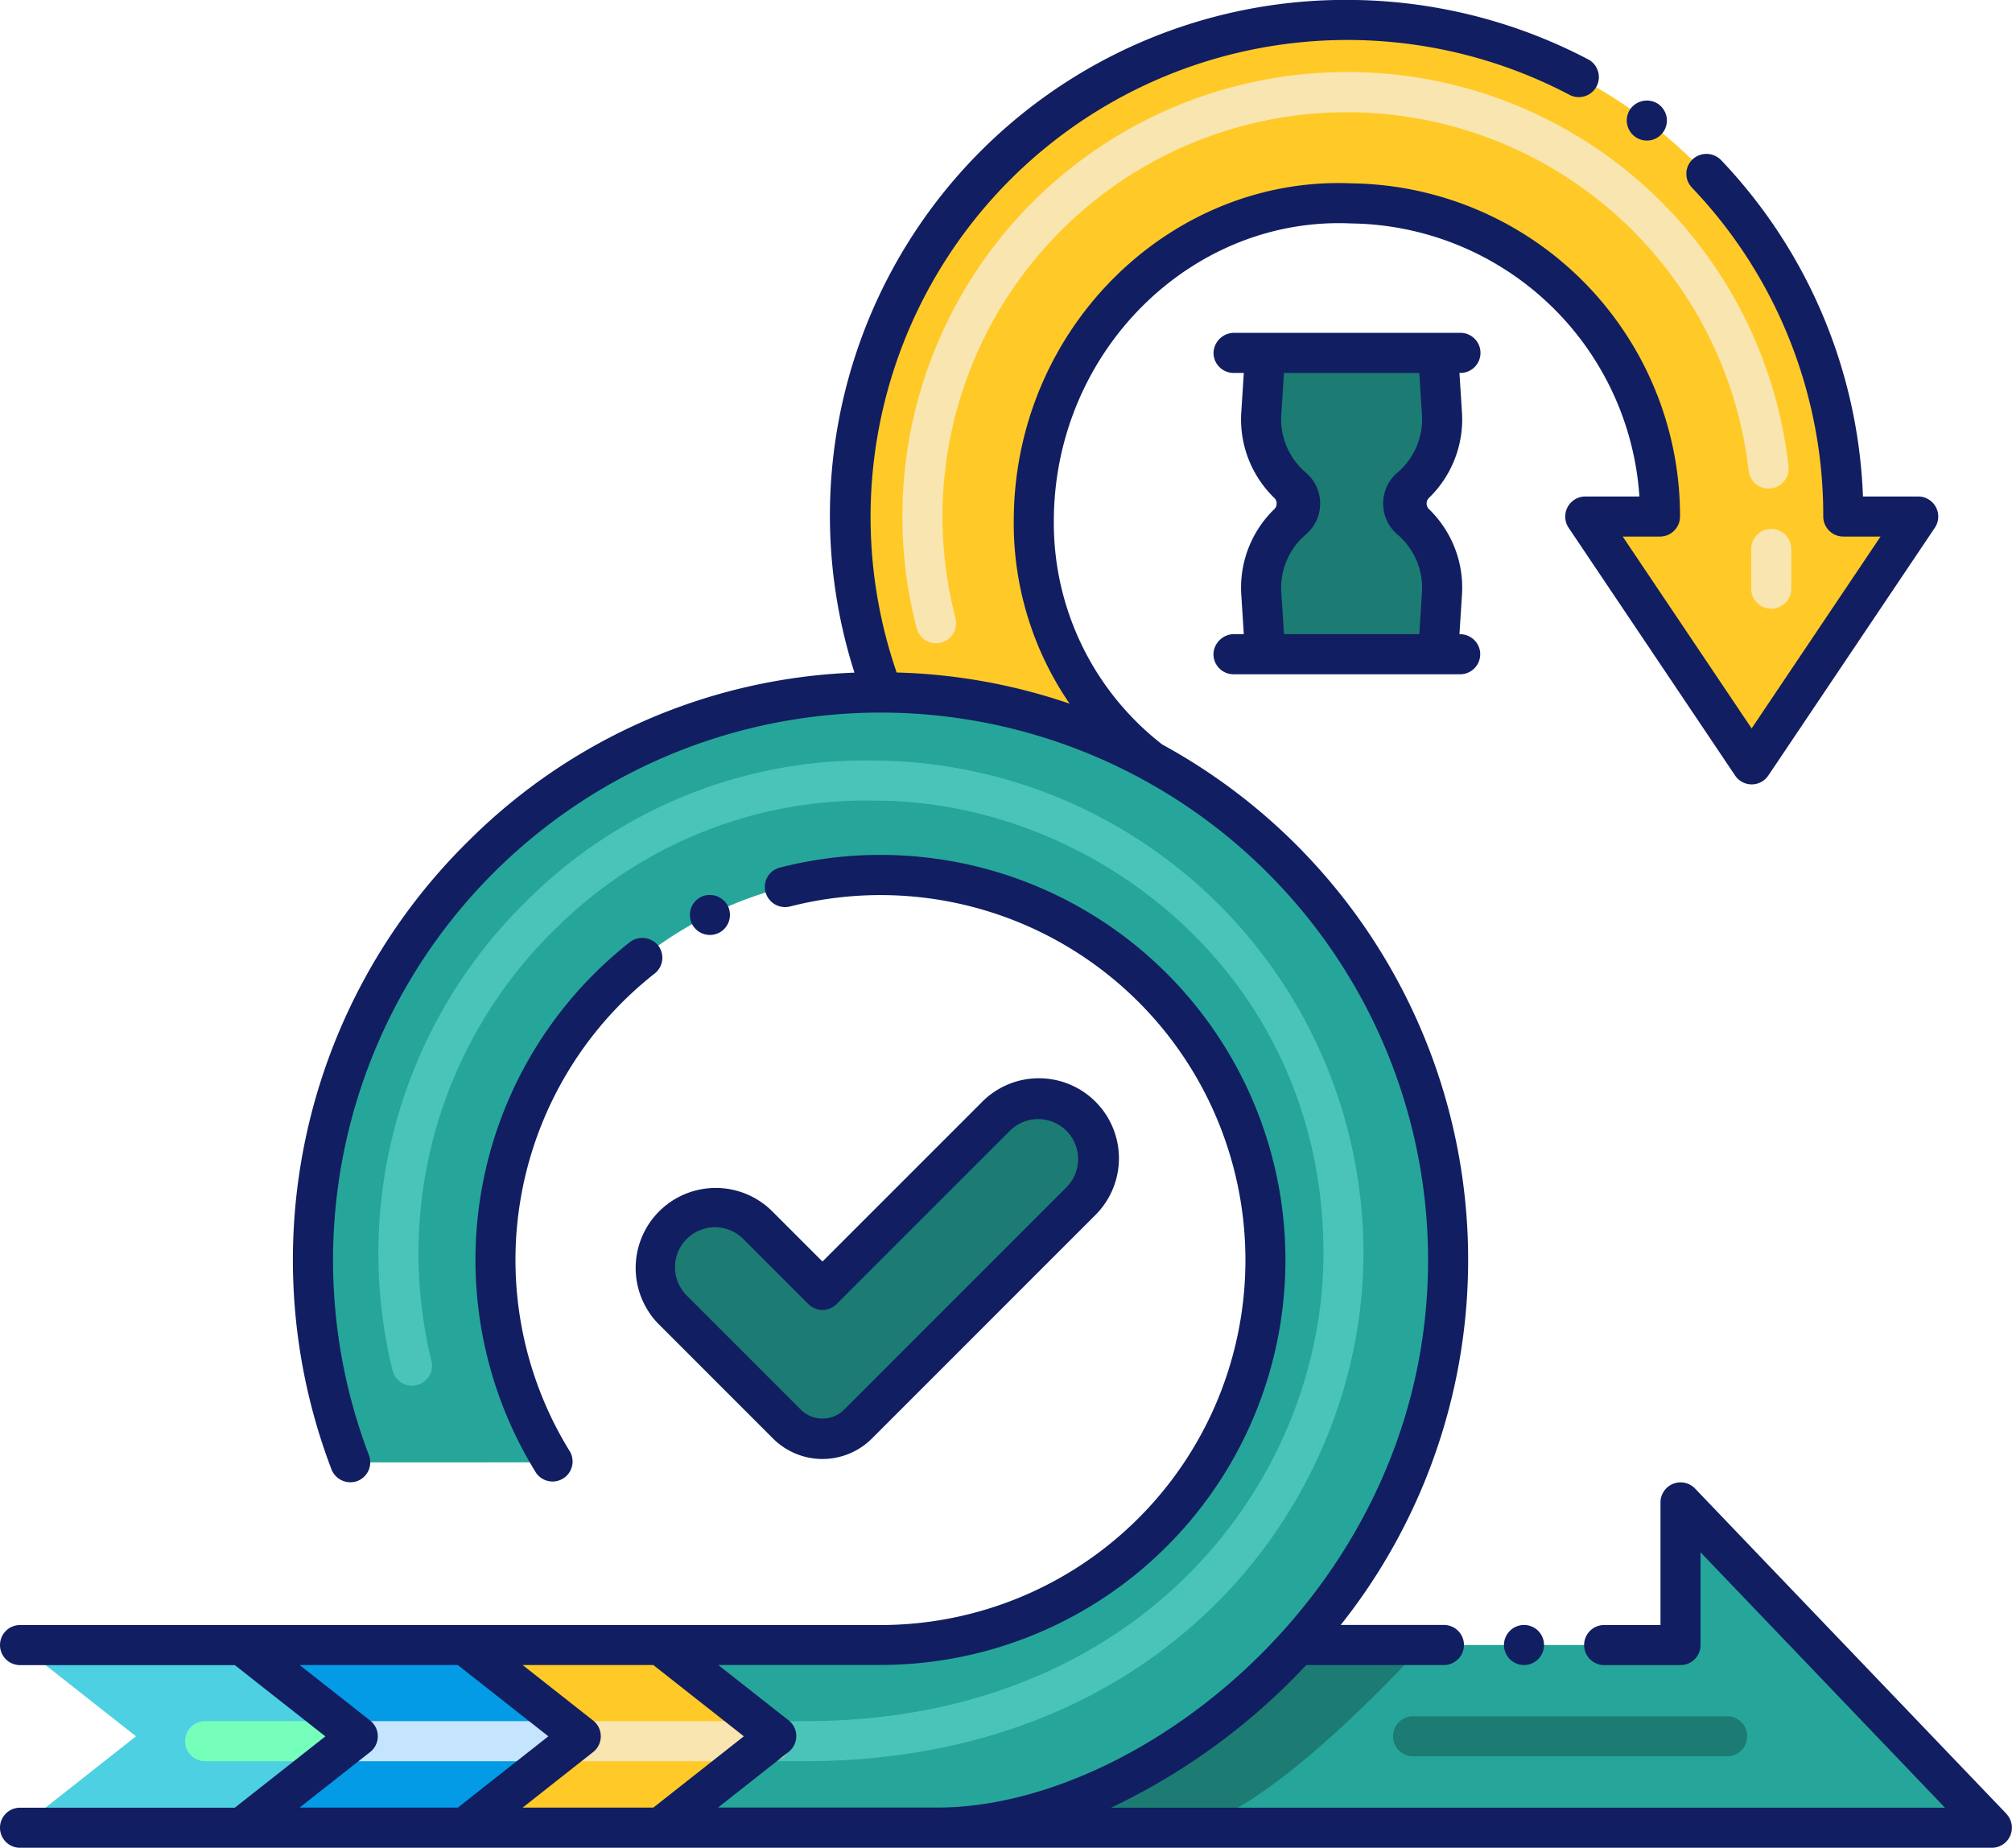 <svg xmlns="http://www.w3.org/2000/svg" width="142.033" height="130.423" viewBox="0 0 142.033 130.423">
  <g id="scrum" transform="translate(-2.469 -12.731)">
    <g id="Grupo_27444" data-name="Grupo 27444" transform="translate(24.562 61.595)">
      <path id="Trazado_26715" data-name="Trazado 26715" d="M138.062,156.285v10.07H111A40.066,40.066,0,0,0,81.721,99.113c-21.039-.413-40.2,17.119-40.2,40.065v.006a39.906,39.906,0,0,0,2.631,14.285l14.324-.006a26.943,26.943,0,0,1-4.068-14.279,27.177,27.177,0,1,1,27.177,27.172H66.04l8.186,6.444-8.186,6.449h94.007l-21.984-22.963Z" transform="translate(-41.521 -99.105)" fill="#26a69a"/>
    </g>
    <g id="Grupo_27448" data-name="Grupo 27448" transform="translate(48.705 90.309)">
      <g id="Grupo_27445" data-name="Grupo 27445" transform="translate(19.961 38.535)">
        <path id="Trazado_26716" data-name="Trazado 26716" d="M153.747,217.978s-11.546,12.893-17.13,12.893H119.481c14.341,0,25.384-12.893,25.384-12.893Z" transform="translate(-119.481 -217.978)" fill="#1c7b72"/>
      </g>
      <g id="Grupo_27446" data-name="Grupo 27446">
        <path id="Trazado_26717" data-name="Trazado 26717" d="M93.526,172.816l-8.088-8.089a4.236,4.236,0,0,1,5.991-5.991l4.593,4.593L108.251,151.1a4.236,4.236,0,0,1,5.991,5.991L98.518,172.816A3.529,3.529,0,0,1,93.526,172.816Z" transform="translate(-84.197 -149.861)" fill="#1c7b72"/>
      </g>
      <g id="Grupo_27447" data-name="Grupo 27447" transform="translate(52.104 43.569)">
        <path id="Trazado_26718" data-name="Trazado 26718" d="M199.882,229.7h-22.17a1.414,1.414,0,1,1,0-2.829h22.17a1.414,1.414,0,1,1,0,2.829Z" transform="translate(-176.298 -226.875)" fill="#1c7b72"/>
      </g>
    </g>
    <g id="Grupo_27449" data-name="Grupo 27449" transform="translate(62.471 14.144)">
      <path id="Trazado_26719" data-name="Trazado 26719" d="M183.942,50.275,172.186,67.767l-11.75-17.492h5.284a22.071,22.071,0,0,0-21.775-22.1c-21.249-.317-30.357,26.663-14.171,39.369a39.845,39.845,0,0,0-18.952-4.854,35.053,35.053,0,1,1,67.836-12.412Z" transform="translate(-108.531 -15.228)" fill="#ffca28"/>
    </g>
    <g id="Grupo_27450" data-name="Grupo 27450" transform="translate(66.17 17.818)">
      <path id="Trazado_26720" data-name="Trazado 26720" d="M116.078,60.98a31.368,31.368,0,0,1,30.374-39.257,31.3,31.3,0,0,1,31.177,27.865,1.415,1.415,0,0,1-2.812.311A28.549,28.549,0,0,0,117.9,53.085a28.778,28.778,0,0,0,.919,7.188,1.414,1.414,0,1,1-2.739.707ZM176.406,59.6a1.414,1.414,0,0,1-1.414-1.414v-2.8a1.414,1.414,0,0,1,2.829,0v2.8A1.414,1.414,0,0,1,176.406,59.6Z" transform="translate(-115.07 -21.723)" fill="#f9e5af"/>
    </g>
    <g id="Grupo_27451" data-name="Grupo 27451" transform="translate(91.497 37.639)">
      <path id="Trazado_26721" data-name="Trazado 26721" d="M172.6,61.012l-.272-4.253H160.123l-.272,4.253a6.338,6.338,0,0,0,2.217,5.266,1.454,1.454,0,0,1,0,2.233,6.333,6.333,0,0,0-2.215,5.264l.272,4.252h12.208l.272-4.252a6.338,6.338,0,0,0-2.216-5.266,1.453,1.453,0,0,1,0-2.232A6.335,6.335,0,0,0,172.6,61.012Z" transform="translate(-159.838 -56.759)" fill="#1c7b72"/>
    </g>
    <g id="Grupo_27452" data-name="Grupo 27452" transform="translate(29.186 66.397)">
      <path id="Trazado_26722" data-name="Trazado 26722" d="M77.361,178.244a1.414,1.414,0,1,1,0-2.829h2.574c23.689-.052,36.472-17.058,36.472-33.033,0-19.729-16.4-31.941-31.6-31.941a31.021,31.021,0,0,0-22.471,8.905,31.965,31.965,0,0,0-8.9,30.641,1.414,1.414,0,0,1-2.747.674,34.789,34.789,0,0,1,9.683-33.351,33.838,33.838,0,0,1,24.486-9.7h0a34.776,34.776,0,0,1,34.369,34.768c0,17.343-13.773,35.805-39.3,35.862H77.361Z" transform="translate(-49.696 -107.592)" fill="#4ac4b8"/>
    </g>
    <g id="Grupo_27453" data-name="Grupo 27453" transform="translate(35.282 128.844)">
      <path id="Trazado_26723" data-name="Trazado 26723" d="M82.455,224.422l-8.186,6.449h-13.8l8.186-6.449-8.186-6.444h13.8Z" transform="translate(-60.471 -217.978)" fill="#ffca28"/>
    </g>
    <g id="Grupo_27454" data-name="Grupo 27454" transform="translate(3.883 128.847)">
      <path id="Trazado_26724" data-name="Trazado 26724" d="M28.809,224.426l-8.186,6.449H4.969l8.186-6.449-8.186-6.444H20.623Z" transform="translate(-4.969 -217.982)" fill="#4dd0e1"/>
    </g>
    <g id="Grupo_27455" data-name="Grupo 27455" transform="translate(19.537 128.847)">
      <path id="Trazado_26725" data-name="Trazado 26725" d="M48.383,217.982H32.639l8.186,6.444-8.186,6.449H48.383l8.186-6.449Z" transform="translate(-32.639 -217.982)" fill="#039be5"/>
    </g>
    <g id="Grupo_27456" data-name="Grupo 27456" transform="translate(41.633 134.219)">
      <path id="Trazado_26726" data-name="Trazado 26726" d="M86.955,230.308H73.111a1.414,1.414,0,0,1,0-2.829H86.955a1.414,1.414,0,0,1,0,2.829Z" transform="translate(-71.697 -227.479)" fill="#f9e5af"/>
    </g>
    <g id="Grupo_27457" data-name="Grupo 27457" transform="translate(15.536 134.219)">
      <path id="Trazado_26727" data-name="Trazado 26727" d="M37.334,230.308H26.981a1.414,1.414,0,0,1,0-2.829H37.334a1.414,1.414,0,0,1,0,2.829Z" transform="translate(-25.567 -227.479)" fill="#76ffba"/>
    </g>
    <g id="Grupo_27458" data-name="Grupo 27458" transform="translate(25.889 134.219)">
      <path id="Trazado_26728" data-name="Trazado 26728" d="M61.025,230.308H45.281a1.414,1.414,0,0,1,0-2.829H61.025a1.414,1.414,0,0,1,0,2.829Z" transform="translate(-43.867 -227.479)" fill="#c5e5ff"/>
    </g>
    <g id="Grupo_27459" data-name="Grupo 27459" transform="translate(2.469 12.731)">
      <path id="Trazado_26729" data-name="Trazado 26729" d="M171.277,75.527h-.02l.176-2.747a7.724,7.724,0,0,0-2.33-6.08.553.553,0,0,1,0-.788,7.718,7.718,0,0,0,2.329-6.075l-.176-2.748h.02a1.415,1.415,0,1,0,.037-2.829H155.391a1.457,1.457,0,0,0-1.495,1.414,1.414,1.414,0,0,0,1.414,1.414h.724l-.176,2.748a7.723,7.723,0,0,0,2.33,6.079.553.553,0,0,1,0,.788,7.72,7.72,0,0,0-2.33,6.076l.176,2.747h-.644A1.469,1.469,0,0,0,153.9,76.8a1.414,1.414,0,0,0,1.407,1.56h16a1.417,1.417,0,0,0,1.365-1.794,1.433,1.433,0,0,0-1.4-1.035ZM166.887,68.5a4.927,4.927,0,0,1,1.723,4.1l-.187,2.928h-9.553l-.187-2.928a4.928,4.928,0,0,1,1.722-4.1,2.868,2.868,0,0,0,0-4.383,4.927,4.927,0,0,1-1.723-4.1l.187-2.928h9.553l.187,2.928a4.923,4.923,0,0,1-1.722,4.1A2.869,2.869,0,0,0,166.887,68.5Z" transform="translate(-68.23 -30.766)" fill="#111e61"/>
      <path id="Trazado_26730" data-name="Trazado 26730" d="M144.11,140.76,122.126,117.8a1.417,1.417,0,0,0-2.438.978v8.656h-3.977a1.414,1.414,0,0,0,0,2.829H121.1a1.414,1.414,0,0,0,1.414-1.414v-6.551l17.255,18.03H80.9A45.6,45.6,0,0,0,94.68,130.259H104.4a1.414,1.414,0,0,0,0-2.829H97.115A41.428,41.428,0,0,0,84.523,65.287a19.783,19.783,0,0,1-7.661-15.75c0-12.006,9.733-21.558,21-21.034A20.659,20.659,0,0,1,118.2,47.777h-3.824a1.417,1.417,0,0,0-1.177,2.2L124.954,67.47a1.412,1.412,0,0,0,2.348,0l11.756-17.493a1.415,1.415,0,0,0-1.177-2.2h-3.9a36.381,36.381,0,0,0-10.025-23.755,1.439,1.439,0,0,0-2-.045,1.4,1.4,0,0,0-.057,1.986.02.02,0,0,0,.006.011,33.474,33.474,0,0,1,9.273,23.217,1.417,1.417,0,0,0,1.414,1.414h2.63l-9.1,13.543-9.1-13.543h2.631a1.417,1.417,0,0,0,1.414-1.414A23.48,23.48,0,0,0,97.906,25.674c-12.7-.565-23.874,10.141-23.874,23.863A22.5,22.5,0,0,0,77.975,62.4a41.036,41.036,0,0,0-12.208-2.2,33.665,33.665,0,0,1,47.527-40.76,1.415,1.415,0,0,0,1.324-2.5,36.7,36.7,0,0,0-17.068-4.215h-.012a36.389,36.389,0,0,0-34.75,47.484,40.759,40.759,0,0,0-27.27,11.906,41.477,41.477,0,0,0-9.646,44.342,1.432,1.432,0,0,0,1.822.814,1.414,1.414,0,0,0,.82-1.822,38.651,38.651,0,1,1,74.767-13.78c0,22.961-20.218,38.649-34.616,38.649H53.16l4.986-3.93a1.418,1.418,0,0,0,0-2.22l-4.978-3.915H64.626a28.589,28.589,0,1,0-7.1-56.283A1.407,1.407,0,0,0,56.508,75.7a1.435,1.435,0,0,0,1.72,1.019,25.762,25.762,0,1,1,6.4,50.717H3.884a1.414,1.414,0,0,0,0,2.829H19.048l6.39,5.03-6.39,5.034H3.883a1.414,1.414,0,1,0,0,2.829h139.2a1.418,1.418,0,0,0,1.023-2.393Zm-95.52-10.5,5.574,4.388.815.642-6.389,5.034H39.363l4.978-3.922a1.416,1.416,0,0,0,0-2.225l-4.977-3.918H48.59Zm-13.8,0,6.389,5.03-6.39,5.034H23.617L28.6,136.4a1.415,1.415,0,0,0,0-2.223L23.62,130.26H34.791Z" transform="translate(-2.469 -12.731)" fill="#111e61"/>
      <path id="Trazado_26731" data-name="Trazado 26731" d="M72.707,130.045a28.534,28.534,0,0,0-6.625,37.474,1.414,1.414,0,0,0,2.4-1.488c0-.006,0-.006-.006-.006a25.716,25.716,0,0,1,5.98-33.763,1.418,1.418,0,0,0,.232-1.986A1.444,1.444,0,0,0,72.707,130.045Z" transform="translate(-28.235 -63.55)" fill="#111e61"/>
      <path id="Trazado_26732" data-name="Trazado 26732" d="M90.6,127.076a1.423,1.423,0,0,0,.639-1.9,1.442,1.442,0,0,0-1.9-.639v.006a1.413,1.413,0,0,0,1.262,2.529Z" transform="translate(-39.856 -61.226)" fill="#111e61"/>
      <path id="Trazado_26733" data-name="Trazado 26733" d="M190.14,216.893a1.414,1.414,0,1,0,1.42-1.414A1.42,1.42,0,0,0,190.14,216.893Z" transform="translate(-83.97 -100.779)" fill="#111e61"/>
      <path id="Trazado_26734" data-name="Trazado 26734" d="M83.354,164.644l8.088,8.089h0a4.941,4.941,0,0,0,6.993,0l15.723-15.724a5.651,5.651,0,1,0-7.991-7.991L94.939,160.246l-3.594-3.593a5.651,5.651,0,0,0-7.991,7.991Zm2-5.992a2.821,2.821,0,0,1,3.991,0l4.594,4.593a1.413,1.413,0,0,0,2,0l12.229-12.228a2.822,2.822,0,0,1,3.991,3.991L96.436,170.732a2.167,2.167,0,0,1-2.993,0h0l-8.089-8.089A2.826,2.826,0,0,1,85.354,158.652Z" transform="translate(-36.878 -71.199)" fill="#111e61"/>
      <path id="Trazado_26735" data-name="Trazado 26735" d="M206.021,27.807a.006.006,0,0,0,.006.006,1.413,1.413,0,0,0,1.709-2.251v-.006a1.443,1.443,0,0,0-1.986.272A1.414,1.414,0,0,0,206.021,27.807Z" transform="translate(-90.624 -18.179)" fill="#111e61"/>
    </g>
  </g>
</svg>

